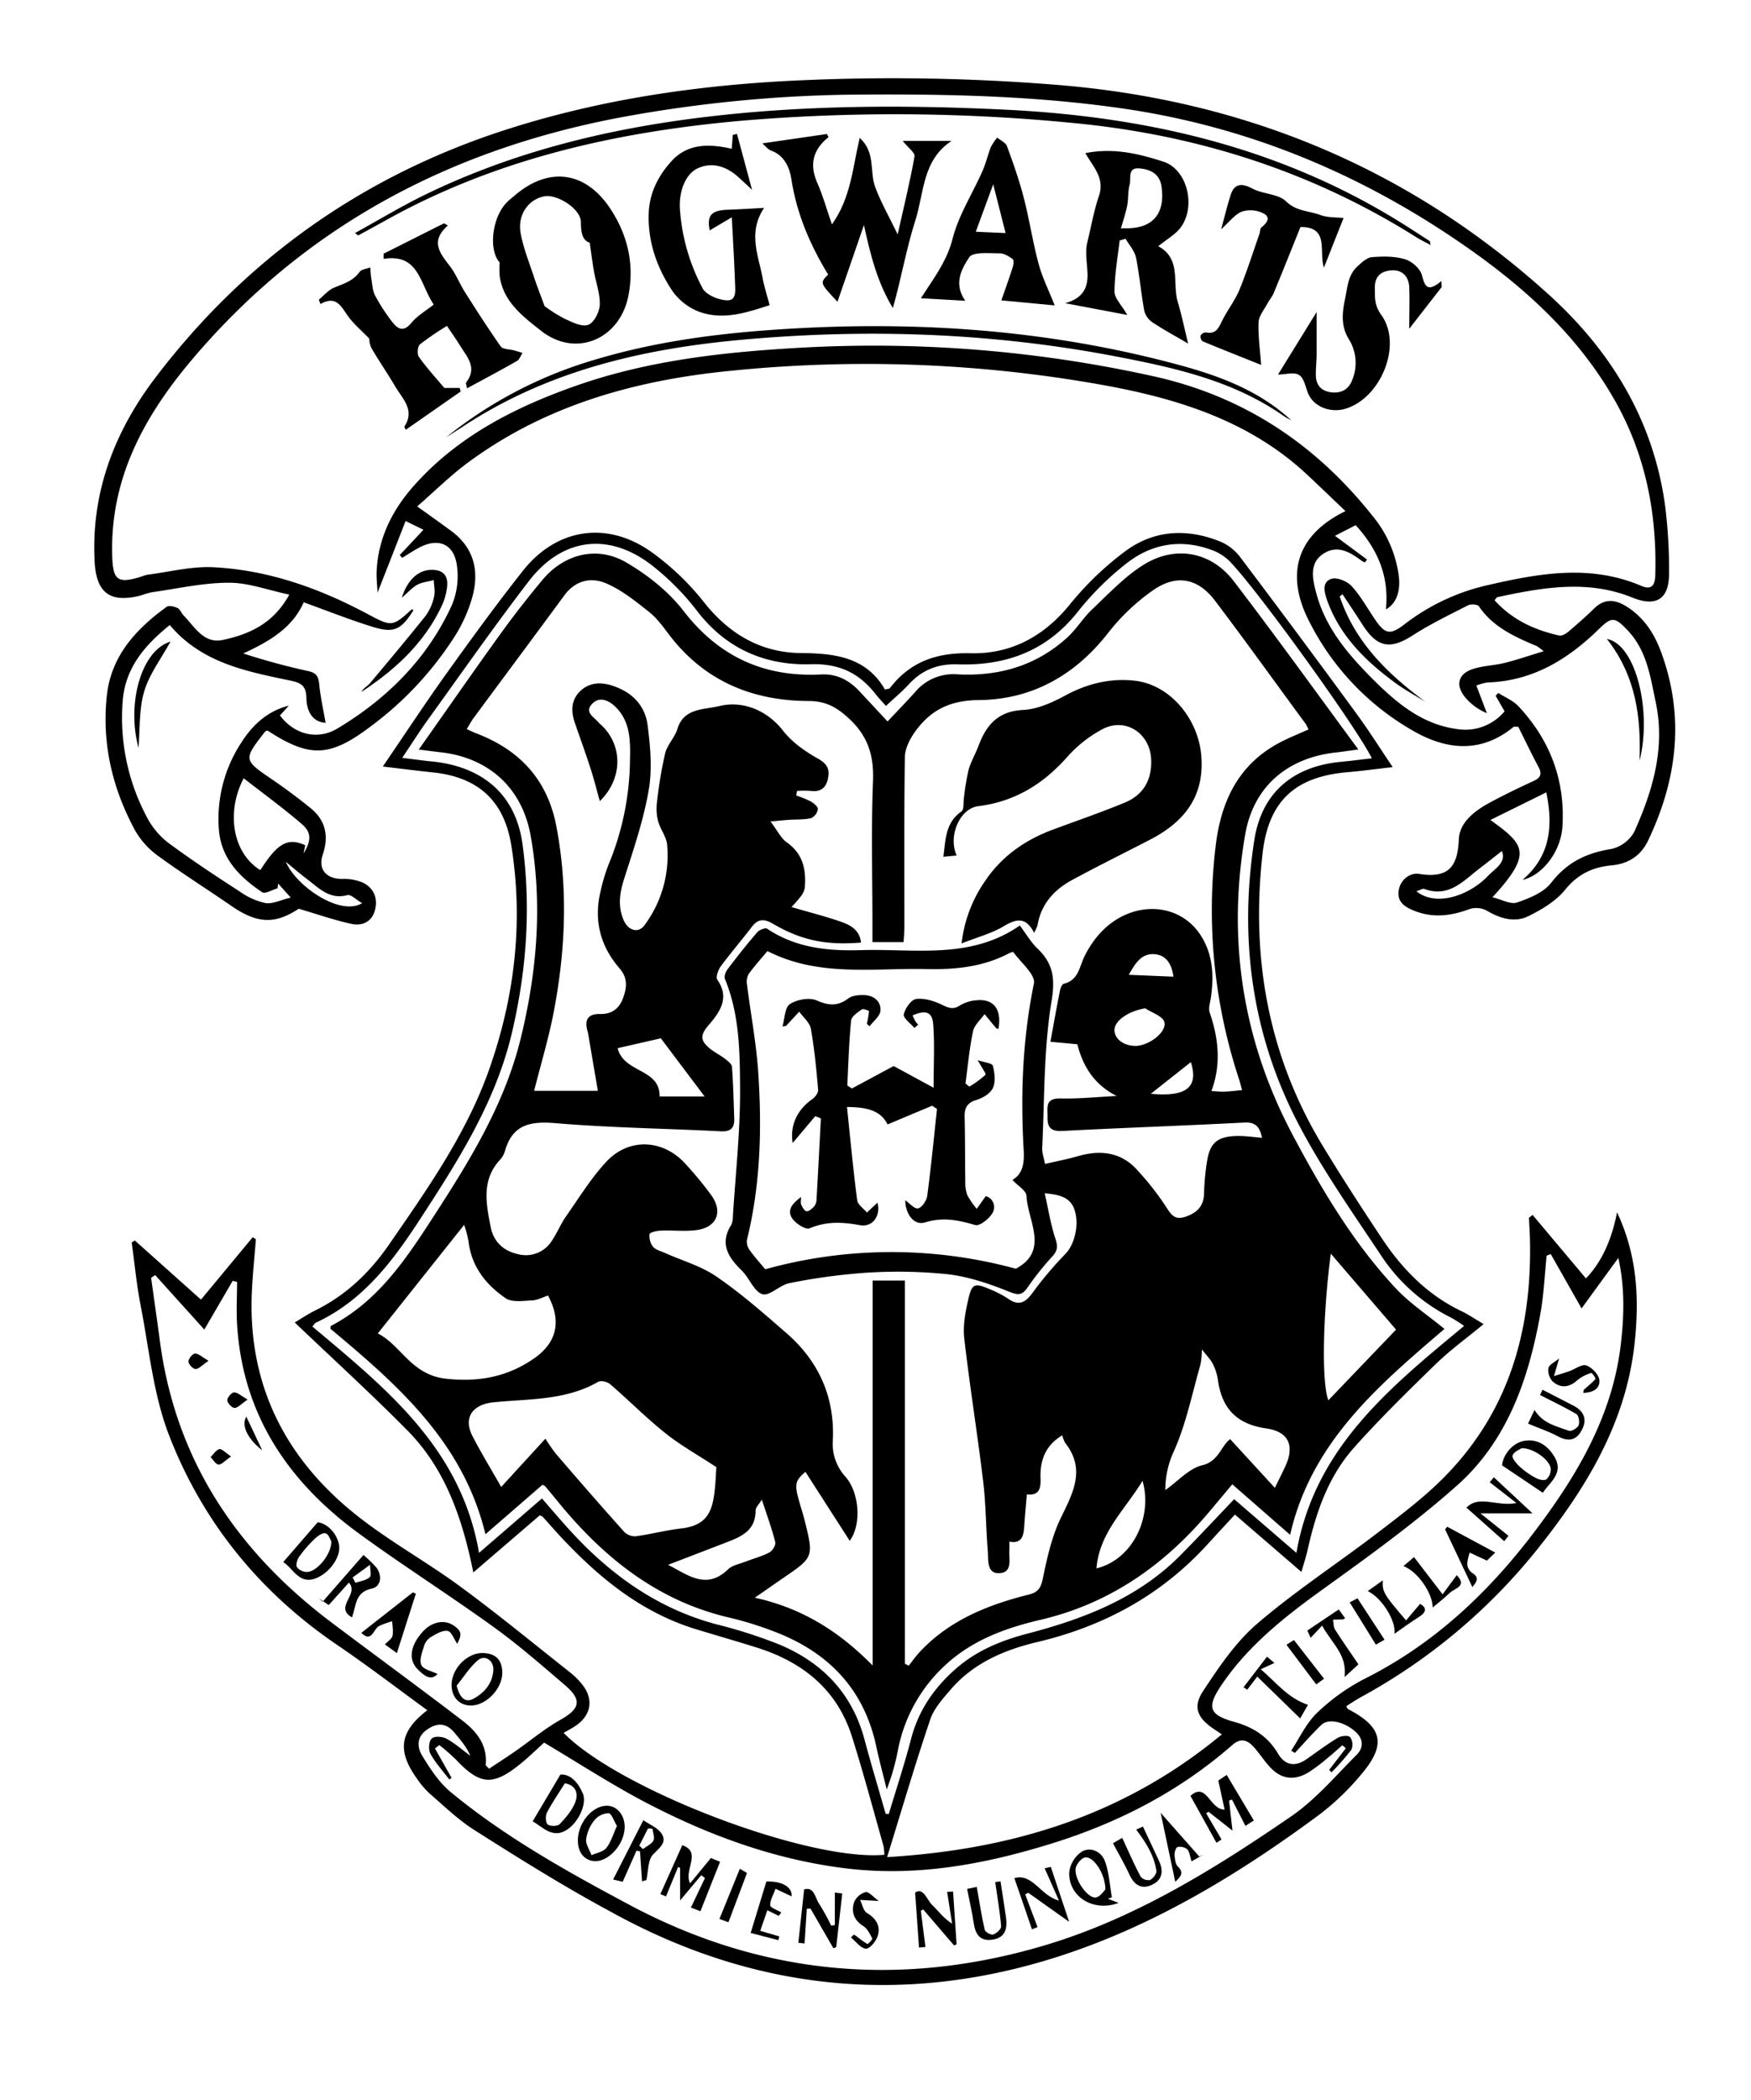<svg id="Layer_1" data-name="Layer 1" xmlns="http://www.w3.org/2000/svg" viewBox="0 0 624 748"><title>hod-logo</title><path d="M48.05,441.88l23.57,21.06,18.43-22.21,1.14.69c-.49,6.24-1.14,12.47-1.43,18.71-1.54,33.22,12,59.62,37.58,79.84,11.6,9.16,24.71,16.38,36.64,25.14,13.42,9.86,26.29,20.45,39.36,30.77a26.85,26.85,0,0,1,3.9,3.86c4.43,5.31,3.6,11.13-2.08,15-1.35.93-2.83,1.68-4.3,2.54,19.88,20.26,87.13,45.85,114.3,43.43a19.25,19.25,0,0,0-.34-3.25c-3.68-13-7.15-26-11.2-38.83C298.3,601.8,286,592,269.69,586.89c-7.14-2.25-14.34-4.31-21.5-6.49-19.79-6-35.09-18.67-48.85-33.5-2-2.2-4-4.45-6-6.67-.1-.11-.3-.13-1-.43l-23.66,20.33c-3.91-19.24-9.94-36.86-23.43-50.52-12.94-13.1-26.58-25.52-40.21-38.52,2-1.19,4.56-2.94,7.32-4.3,10.9-5.38,19.37-13.46,26.2-23.35,13.82-20,27.93-39.93,36-63.16,8.95-25.71,12-52.14,7.64-79.2-2.52-15.69-11.67-24.2-27.71-25.91-5.73-.61-11.44-1.33-18.07-2.12,7.94-11.62,15.14-22.6,22.78-33.26,8.83-12.32,17.76-24.59,27.15-36.47,12-15.16,30-17.94,45.85-6.65a93.15,93.15,0,0,1,18.67,17.84c9,11.41,20.41,18,34.6,18.12,12.37.08,23.32,1.59,29.9,13,1.13-.3,1.57-.27,1.72-.47,7.3-9.5,16.72-12.75,28.79-12.46,14.29.35,26.11-5.94,35.42-17.43A109.92,109.92,0,0,1,401,196.37c10.2-7.59,21.95-8.23,33.72-3.51a17.17,17.17,0,0,1,7,5.28q21.08,27.9,41.72,56.12c4.32,5.89,8.22,12.09,12.87,19-5.85.66-11,1.37-16.21,1.82-18.73,1.62-28.07,10.39-30.17,29-4.18,37,2,72,21.48,104.15,6.73,11.1,13.8,22,21,32.83,7.29,11,16.3,20.2,28.42,26,2.51,1.2,4.84,2.81,7.88,4.6-5.92,4.91-11.72,9.11-16.8,14-10,9.73-20,19.5-29.3,29.92S469,538.73,466,552.05c-.54,2.41-1.32,4.77-2.21,7.9l-23.7-20.44c-3.32,3.6-6.57,7.1-9.79,10.63-16.47,18.07-36.9,29.15-60.56,34.76-11.85,2.81-22.85,7.49-31,17-2.79,3.25-5.92,6.71-7.24,10.63-5.32,15.72-10,31.66-15.36,49,44.85-2.68,84.68-15,119.3-43.73l-2.88-1.91c-5.76-3.87-7.61-7.72-3.84-13.46,5.62-8.55,11.58-17.39,19.24-24,13.49-11.56,28.47-21.36,42.63-32.15,7.81-6,15.72-11.91,22.72-18.75,24.2-23.64,32.74-53.29,31.91-86.29-.06-2.49-.24-5-.36-7.46l1.32-1,19,22.61c5.77-6,9.19-13.94,11.09-23.55,7.26,15.5,7.93,30.83,6.28,46.38-3,28.47-17.19,51.74-34.58,73.51a208,208,0,0,1-62.74,52.68c-1.46.8-2.86,1.71-4.28,2.59-.42.26-.82.56-1.17.81.31.54.4.91.61,1,12.22,6.3,13.77,12.53,4.92,23a90.8,90.8,0,0,1-15.06,14.53c-28.23,20.9-58.25,39.18-91.65,50.14-55.6,18.25-109.74,12.89-161.11-15.58C200.94,672,185,662,169.08,651.91c-5.72-3.62-10.69-8.45-15.85-12.91a31.94,31.94,0,0,1-4.84-5.7c-6.91-9.74-5.9-16.58,3.89-24.09-10.74-7.81-21.15-15.81-32-23.17-27.73-18.82-48.1-43.87-60.06-74.84-5.61-14.53-7.08-30.68-10.1-46.16-1.45-7.4-2.15-15-3.19-22.44ZM160.93,633.3l-.81.58c-2.29-3-4.89-5.85-6.71-9.12-.78-1.4-.62-4.37.39-5.41s3.87-.79,5.32,0c3,1.64,5.67,4,8.47,6.1-1.32-3.24-3.5-5.63-5.54-8.14-3-3.64-6.18-3.79-9.93-1.15s-3.47,6.3-1.64,9.29c2.83,4.62,5.94,9.44,10.05,12.84C180,654.4,202,666.62,224.19,678.47c47.07,25.17,96.62,29.67,147.58,14.65,32.25-9.51,60.71-27.14,88.21-46,8.78-6,15.92-14.47,23.53-22.08,2.51-2.51,2.42-5.7-.62-8.32-4-3.45-9.5-4.7-12-2.29-3.3,3.18-6.32,6.65-9.46,10l-1.28-.82c3-4.58,5.41-9.87,9.3-13.56a72.13,72.13,0,0,1,17-12.11c24.72-12.42,44.12-30.76,60.59-52.58,15.12-20,27.68-41.21,30.6-66.79,1.15-10,1.41-20-.92-30.49l-13.1,18-11-19.38-1.45.6c-.71,6.86-1,13.8-2.21,20.57-4.17,23.19-11.68,45.26-29.74,61.3-15,13.33-31.42,25.17-47.75,36.92-13.62,9.81-26.64,20.06-36.13,34.08-5.36,7.9-4.57,10.67,4.46,13.18,6.84,1.91,12,5.19,15.63,11.3,2.49,4.21,6.09,4.85,10.17,2,3.69-2.56,7.28-5.29,11.12-7.6,1.18-.72,3.7-1,4.41-.26a4.64,4.64,0,0,1,.46,4.48,85.19,85.19,0,0,1-7.07,8.05l-.85-.86,5.94-7.71-1.24-1.06c-1.84,1.6-3.65,3.26-5.55,4.79a61.38,61.38,0,0,1-6.38,4.79c-5.36,3.27-10.11,2.5-14.24-2.22-2-2.26-3.61-4.81-5.65-7s-4.42-3.05-7.31-.52c-19,16.63-40.8,27.86-64.84,35.28s-48.18,11.82-73.28,8.69c-25.4-3.16-49.1-11.91-71.62-23.75-12-6.34-23.48-13.81-35.59-21-2.57,2.31-5.53,5.23-8.76,7.82-9.56,7.67-14.19,7.22-22.6-1.72a75,75,0,0,0-6-5.24L155,622.83Zm154.69,12.8,1.12.07c2.67-8.91,5.59-17.75,7.94-26.74,2.67-10.24,8.27-18.33,16.18-25.19,7.4-6.41,16.11-9.91,25.35-12.33,20.2-5.3,39.34-12.65,54.43-27.87,6.43-6.49,12.65-13.19,19.18-20L462,553.16c6.46-37.3,33.15-58.77,59.76-80.84a50,50,0,0,0-4.56-2.91,64.15,64.15,0,0,1-25.4-22.76C482.18,432.22,472.22,418,464,402.78c-17.57-32.38-22.64-67.25-17-103.55,2.61-16.79,13.7-26.28,31-27.87,3.58-.33,7.14-.81,10.88-1.24-5.49-11.21-42.55-62.47-51.21-70.7a17.53,17.53,0,0,0-5.89-3.52c-11.1-4.08-21.58-2.19-30.6,5a104.13,104.13,0,0,0-16.94,16.83c-11.09,14.14-25.74,19.5-43,18.92-7.06-.23-12.63,2-17.34,7.08-2.43,2.64-5.21,4.95-8.18,7.73-1.18-1.34-2.46-2.64-3.57-4.07-5.9-7.59-13-11.08-23.22-10.78-16.44.49-30.44-5.65-40.78-19.33a90.68,90.68,0,0,0-14.63-14.94c-15.62-12.91-32.8-11.28-45.05,4.66s-23.82,32.51-35.61,48.85c-3.18,4.4-6.09,9-9.52,14.11,4.21.51,7.48,1,10.77,1.3,14.2,1.45,29.36,8.67,32.15,29.8,3,22.64,1.36,44.78-3.84,66.88-5.77,24.51-19,45.26-32.46,65.95-9.78,15.07-20.37,29.36-37.34,37.24-.41.19-.67.69-1.32,1.39,26.1,21.93,53,43.25,59.41,80.64l22.43-19.39c2.68,3.08,5.16,6,7.66,8.8,14.9,17,32.33,30.13,54.6,36.06a172.35,172.35,0,0,1,22.3,7.16c15.24,6.37,25.85,17.24,30.3,33.57C310.41,628.31,313.06,637.19,315.62,646.1ZM173.07,628.79l1.21,1.26c3.2-2.12,6.43-4.2,9.58-6.39,5.27-3.68,10.23-7.88,15.8-11,7-3.95,7.89-7,1.79-12.28-8.34-7.15-16.65-14.4-25.55-20.82-15.78-11.39-32.26-21.83-48-33.31-25.25-18.44-41.48-42.44-43.42-74.57-.3-5,0-10,0-15.05l-1.57-.37c-3.47,6-6.94,11.91-10.1,17.35-5.74-6.36-11.63-12.88-17.51-19.41l-1.45,1C54.9,462.74,56,470.29,57,477.84,62.64,520.25,84.58,552.71,118.2,578c15.56,11.7,31.28,23.19,46.73,35C169.89,616.85,173.82,621.68,173.07,628.79Z"/><path d="M532.6,213.81c6.23,6.91,14.2,10.62,23.09,12.58,1,.22,2.48-.75,3.42-1.54,3-2.58,6.07-5.22,8.89-8,3.56-3.57,7.32-3.45,11.32-1,6.28,3.8,10.1,9.56,12.59,16.28,8.55,23.1,5.83,45.45-4.58,67.28-2.61,5.48-7.1,8.3-13,8.85-6.78.63-12.06,3.12-16.59,8.71-3.3,4.06-8.35,7.07-13.17,9.42s-10,.79-14.73-2a8,8,0,0,0-6.09-.59c-6.49,2.44-12.89,3.29-19.48.74-3.24-1.26-6.37-3-5.86-7.06s4-6.73,7.38-6.17C516,312.9,519.46,309,519.88,299c.26-6.33,6.06-10.48,11.68-13.45,4.85-2.57,9.81-5,14.8-7.27,2.4-1.11,3.38-2.3,1.95-5-2.58-4.81-4.92-9.75-7.24-14.37-1,0-1.47-.14-1.66,0-11.4,9.37-23.54,8.36-35.43,1.64a93,93,0,0,1-37.66-39.67c-6.79-13.43-6.95-29,13.16-38.81-4.47-4.27-8.7-8.33-13-12.37C445.81,150.06,420,142,392.72,137.09a478.22,478.22,0,0,0-132.36-5c-33.83,3.33-65.81,12.17-93.6,32.69-6.23,4.6-11.77,10.12-18.08,15.61,4.65,3.35,8.39,6,12.08,8.71,8.34,6.17,10.16,14.58,7.44,24a53.41,53.41,0,0,1-5.87,13.14,120.73,120.73,0,0,1-30.1,32.42c-14.72,11.15-21.83,11.38-36.94,1.55-.29.14-.68.22-.86.45-7.78,10-7.72,10,2.64,17.06,4.67,3.18,9.21,6.58,13.6,10.13,5.44,4.4,6.55,10.07,4.34,16.63-1.75,5.2,1.3,8.64,6.94,8.61a16.75,16.75,0,0,1,7.63,1.44c3.75,2,5.17,5.71,4,9.83s-4.63,5.54-8.28,4.75c-6.09-1.3-12-3.39-18.84-5.4-8.44,5.55-14.7,5.4-24-1-8.61-5.95-17.49-11.53-25.94-17.69a29,29,0,0,1-8.27-9c-8.16-15-12-31-10.19-48.11,1.49-14.21,10.35-23.79,21.32-31.74.8-.58,2.73-.13,3.86.41.94.45,1.4,1.82,2.2,2.66,4,4.1,7.17,10.18,14,8.71,9.33-2,18-5.78,23.65-16.14-7.76-1.63-14.66-4.27-21.54-4.23-9.2,0-18.4,2.13-27.59,3.41a38.69,38.69,0,0,0-3.82,1.14c-10.85,2.75-15.82-.85-16.41-12-1.32-24.63,7-46.24,21.57-65.5Q102.89,72,177.7,47.05C210.16,36.3,243.59,31,277.63,29A729.21,729.21,0,0,1,375,30.1c67.35,5.11,126.73,29.38,176.9,74.81,22.19,20.09,37.26,44.72,41.46,75a182.49,182.49,0,0,1,1.44,24.41c0,9.06-4.56,12-13.07,8.55-16-6.48-32-3.59-48.09-.16C533.39,212.71,533.21,213.12,532.6,213.81ZM508,250c-3.64-2.25-7.44-4.28-10.87-6.82C486.66,235.48,477.55,226.58,473,214c-1-2.87-2.1-6.56,1.44-7.8,1.94-.68,5.62.84,7.22,2.57,3.23,3.51,5.59,7.83,8.3,11.82,3.59,5.3,5.4,5.74,10.46,1.87a75.86,75.86,0,0,1,29.11-13.88c18.41-4.24,36.91-7.77,55.38.12,4.64,2,5-1.63,5-4.74.5-21.9-3.73-42.67-14.74-61.85-13-22.63-31.71-39.61-52.85-54.32-36.94-25.71-77.35-42.61-122-49.11-30.43-4.43-61-5.18-91.67-5A482.54,482.54,0,0,0,220.23,42C160,53.54,108.63,80.67,68.64,127.84,51.42,148.15,39.07,170.53,40,198.31c.29,8.33,1.92,9.65,10.1,7.18a15.87,15.87,0,0,1,2.37-.75c7.86-1,15.79-3.08,23.58-2.68,19.75,1,38,7.57,55.42,16.91,8.2,4.41,8.59,4.13,15.24-1.9.07-.07.43.18.65.29-4.5,7.1-7,8.32-14.87,5.84-8.08-2.53-16-5.66-24.25-8.65-4.14,9.31-12.46,14-21.54,18.23,7.79,2.52,15.45,4.6,23.21,6.29,2.9.64,3.59,2,3.86,4.74.46,4.68,1.51,9.3,2.27,13.67-3.72-.2-6.72-2.86-6.85-8.88-.1-4.41-2-5.4-5.78-6.18-15.68-3.27-31.56-6.29-42.91-19.77-8.87,7.16-15.76,15.12-16.76,26.84A75.22,75.22,0,0,0,53,292.28a27.55,27.55,0,0,0,7.88,8.61c8,5.88,16.36,11.39,24.73,16.8a24.8,24.8,0,0,0,9,4c2.47.4,5.24-1.05,9-1.95l-4.48-5-.22,1.69c-1.87.52-4.45,2.1-5.5,1.39-8.07-5.44-14.74-12.08-15.43-22.63a49.42,49.42,0,0,1,7.86-30.42c4-6.37,9.33-11.44,17.09-13.41l-3.15,3.49c4.93,6.69,13.25,9,20.5,4.64,17.77-10.68,32.09-24.94,40.78-44a26.79,26.79,0,0,0,1.77-14c-1-7.78-6.66-10.07-13.52-6.38-2.05,1.1-4,2.4-6,3.6l-.85-1c2.73-2.9,5.46-5.8,8.44-9l-6.36-3.11c-3.42,8.75-6.59,16.86-10,25.5-.12-2.81-.45-5.37-.31-7.91.65-11.83,5.76-21.8,13.51-30.44,15.69-17.52,36-27.79,57.72-35.4,26-9.11,53.11-12,80.46-13.52a462.28,462.28,0,0,1,125,10.17c32.32,7.11,58,24.27,78.34,49.93a42.14,42.14,0,0,1,9.23,21.27c.66,5.39-.83,9.78-4.6,11.88,1.21-11.79-2.9-21.4-10.77-30l-7.38,3.78,11.44,8.47-.75,1a6.17,6.17,0,0,1-1.19-.56c-4.15-3.13-8.66-5.82-13.68-2.49S467.7,206.13,469,211c3.29,12.75,11.62,22.35,20.62,31.32,8.32,8.28,17.35,15.75,29.62,17.38a18.23,18.23,0,0,0,16.94-6.31L533,247.84l.94-1c2.43,1.57,5.29,2.72,7.21,4.77,11.24,12,16.68,26.37,15.65,42.81-.57,9.08-7.27,17.49-14.22,19,9.79-8.37,11-18.85,8.47-31.17l-19.91,9.83c12,8.74,15.34,11.68.73,27.54,3.32.8,6.46,2.64,8.72,1.87,4.4-1.5,9.5-3.55,12.18-7,5.65-7.34,12.61-10.67,21.46-12.07a12.52,12.52,0,0,0,8.19-6.16c6.54-14.57,11.08-29.72,7.65-46-1.92-9.07-3.16-18.49-10-25.68-4.62-4.86-5.68-5-10.37-.4-11.07,10.79-23.59,18.41-39.57,18.92a18.18,18.18,0,0,0-4,1.11c1.39,3.66,2.57,6.75,3.75,9.84a20.29,20.29,0,0,1-7.54-5.41c-4-4.67-2.65-8.93,3.21-10.53,3.51-1,7.24-1.11,10.78-2,4.32-1.08,8.55-2.54,13.78-4.13a22.82,22.82,0,0,0-2.41-1.81c-7.87-3.31-15.61-6.75-20.69-14.21-.48-.7-2.83-.86-3.83-.35-6.64,3.39-13.39,6.65-19.65,10.67-8,5.15-12.66,4.47-17.87-3.6-2.39-3.7-4.82-7.37-7.23-11l-1,.79C482.88,228.69,494.38,240,508,250ZM86.84,277.23c-6.53,12.58-3.63,26.88,5.94,32.72,6.13-9.64,9.83-11.69,16-8.85l-.61,2.94c2.76-4.57,2.92-7.47-.61-10.5C100.94,287.85,93.86,282.7,86.84,277.23Zm417.92,40.25c7.26,5.84,19.24,1.21,25.59-5.54,2.39-2.54,6.56-4.69,4.85-8.78-2.67,2.09-5.25,4.16-7.88,6.16-5.83,4.43-11,10.58-19.74,7.33C507,316.44,506.12,317.06,504.76,317.48ZM101.86,307c3.78,8.82,19.43,19.44,27.19,14.72-2.15-1.23-4-3.2-5.26-2.87-6.23,1.68-10-2.35-14.1-5.49C107,311.34,104.46,309.14,101.86,307Z"/><path d="M438,641.41c.36,3.14.72,6.28,1.22,10.69l-8.54-6.72-.85.53,5.48,9.33-1.8,1.2-9.27-16.73c5.84-5.19,6.84,5,12.18,4.88-.72-3.28-1.42-6.51-2.26-10.33l3-2c3.24,5.42,6.34,10.63,9.67,16.22l-3,1.93-4.8-9.39Z"/><path d="M253.33,661.86l3.28,1.33c-2.35,5.94-4.6,11.58-7,17.63l-3.39-1.32c1.73-3.66,3.36-7.09,5-10.52l-1.31-1-7.55,9V665.37l-.71-.32-4.31,10.5-2-.85c2.62-5.83,5.13-11.45,7.81-17.42,7.16,2.54.34,8.9,2.78,13.58C248.33,667.92,250.6,665.17,253.33,661.86Z"/><path d="M199.71,632.12c3.54-.25,6.29,2.77,8,6.75,1.49,3.48-1.31,9.79-5.23,12.62-5.35,3.86-8.88-.58-12.66-2.7C192.91,643.57,196,638.42,199.71,632.12Zm1.6,3.1c-2.15,3.44-4.51,6.84-6.41,10.48-.59,1.13-.48,3.61.28,4.2.92.71,3.54.68,4.28-.11,2.23-2.37,4.51-5,5.62-8C206,639.26,205.58,636,201.31,635.22Z"/><path d="M381,684.58l-14.59-10.36-1.06.61c1.42,3.74,2.83,7.48,4.4,11.62l-2,.8c-2.05-6-4-11.76-6.27-18.23,6.5-1.89,9.3,6.3,15.9,8-1.84-4.14-3.42-7.72-5.1-11.51l2.2-.49Z"/><path d="M228.8,670.17l-.72-10.69-1.25-.25-4.92,11.08-3.41-.8,10.76-21.12c2.12,1.5,5.28,2.69,6.65,5,1.78,3-.95,4.88-3.18,7.2-1.9,2-1.67,6-2.38,9.11Zm3.73-18.76-1.6-.09-3.1,6.11,1.28,1.24c1.3-1,3-1.73,3.74-3C233.41,654.58,232.68,652.84,232.53,651.41Z"/><path d="M205.94,655.24c.18-6.13,5.23-12,10.32-12,3.73,0,6.56,3.54,6.34,8-.3,6-5.84,12-10.75,11.73C208.1,662.68,205.81,659.72,205.94,655.24Zm13.92-4.81c-1.07-1.73-1.93-4.47-3-4.55a7,7,0,0,0-5.08,2.57,13.87,13.87,0,0,0-2.9,6.72c-.19,1.8,1.22,3.78,1.92,5.68,1.8-.82,4.18-1.2,5.28-2.59C217.74,656.17,218.51,653.37,219.86,650.43Z"/><path d="M297.51,685.74V674.17l2.64.31L298,693.58,297,694l-8.17-14.15-1.32.09c-.25,4-.51,8-.79,12.35l-2.22-.24c.69-6.3,1.35-12.45,2.06-19,3.62-1.11,3.88,3,5.37,5.13a81,81,0,0,1,4.28,7.76Z"/><path d="M546.14,539.07H527.57l10,8L536.05,549,522.6,537.05c4.54-4.7,10.89-.22,17.8-1.65L530.88,528l1.47-1.77Z"/><path d="M329.8,693.55l-2.29.19c-.45-6.33-.88-12.41-1.39-19.56,3-2,4.12,2.53,6.14,4.47,2.2,2.12,4,4.68,7.05,6.61l-1.78-11.34,2.12-.11,1.25,18.76L340,693q-5.5-6.4-11-12.82l-.85.45C328.68,684.76,329.2,688.86,329.8,693.55Z"/><path d="M549.82,531.75,535.31,522c.16-3.42,3.54-8,7.83-8.73,4.91-.88,8.48,1.79,10.78,5.61C557.5,524.84,552.1,528.12,549.82,531.75Zm-7.59-15.87c-.64.46-2.74,1.24-3.19,2.57-.32.95,1.37,2.88,2.54,4a28.62,28.62,0,0,0,5.68,4c1.11.6,3,1.07,3.83.51a4.81,4.81,0,0,0,1.53-3.8C552.34,520.1,546.5,515.75,542.23,515.88Z"/><path d="M394.8,676.36l3.83,1.48c-8.84,3.34-17.84-2.06-17.6-10.86a10.36,10.36,0,0,1,4.43-7.35c3.16-1.92,7-.06,8.25,3.23,1.53,4.06,1.75,8.62,2.53,13Zm-.88-3.28c0-5.72-4.4-12.07-7.34-11.4-1.37.31-3.1,2.53-3.26,4-.43,4,4.42,10.7,7.22,10.21C392.07,675.67,393.3,673.64,393.92,673.08Z"/><path d="M418.83,670.35c-1.75-8.27-3.39-16-5.21-24.59l13.78,15.58,1.63-.77-4.4,2.47c-.56-1.72-.67-3.36-1.53-4.3a4.27,4.27,0,0,0-3.46-.8c-.53.11-1.12,1.8-1.06,2.73.09,1.46.27,3.32,1.19,4.23C422.2,667.32,420.53,668.56,418.83,670.35Z"/><path d="M524.7,565.33c-3.3-7-6.51-13.76-9.71-20.54l.76-.94,17.12,9.21-3,2.85-6.11-2.85a15.51,15.51,0,0,0-.88,4.13,4.2,4.2,0,0,0,1.61,3C527.49,562,526.13,563.55,524.7,565.33Z"/><path d="M404.9,651.74l2.4-1.1c1.95,4.14,3.81,8.1,5.66,12.06,1.72,3.69,1.41,7-2.59,8.76-3.75,1.66-6.22-.11-7.88-3.71s-3.78-7.24-5.86-11.17l3.29-1.9c2.18,4.68,4.21,9.34,6.57,13.83a3.62,3.62,0,0,0,3.36,1.17c1.07-.52,2.4-2.26,2.25-3.28C411.3,661,408.47,656.46,404.9,651.74Z"/><path d="M277.51,682.46l-4.05-2c-.85,2.47-1.61,4.67-2.54,7.33l6.81,2-.37,1.32-9.85-2.56,5.6-18.33c5.53-.19,9.27,1.94,9,5.29l-5.73-2.69c-.71,2-1.94,3.92-1.91,5.86,0,.88,2.56,1.71,3.95,2.56Z"/><path d="M477.08,573.31l2.27,3.1c-.28.18-.49.41-.72.43-1.19.07-2.39.08-3.58.11.21,1.19.11,2.57.7,3.52,2.57,4,5.33,7.95,8.35,12.39-1,.9-2.73,2.5-4.94,4.53,1-8.07-4.68-12.11-8-18.33l-4.09,4.36-1.18-2.59Z"/><path d="M544.55,507.12l2.3-4.88c2.9,4.81,7.85,5.83,12.32,7.44.85.31,3-1,3.41-2s.06-3.43-.75-3.92c-4.09-2.45-8.44-4.48-13-6.83l.87-1.88c3.77,1.93,7.33,3.78,10.91,5.6s5.19,4.65,3.19,8.57-4.83,4.46-8.7,2.38C551.82,509.85,548.26,508.67,544.55,507.12Z"/><path d="M354.66,670.43l1.89-.26c.68,4.43,1.38,8.63,1.95,12.85.51,3.8-.09,7.14-4.67,7.89s-6.22-1.84-6.83-5.9-1.51-7.86-2.35-12.14l3.44-.73c.94,5.29,1.7,10.34,2.83,15.29.19.81,2.25,1.93,3.05,1.67,1.17-.38,2.87-2,2.8-2.88C356.36,681.15,355.47,676.12,354.66,670.43Z"/><path d="M448.05,597.23l-3.58,4.67-1.32-.87,8.37-10.89,2.64,2.23-4.88,2.24c5.66,4.86,9.73,10.31,16.84,12.68-1.09,1.89-2.27,3.94-2.78,4.84Z"/><path d="M519.14,561.1c3.86,3.95-.75,4.66-2.44,6.27-2,1.92-4.23,3.63-6.14,5.25,0-5-5.18-12.71-10.42-14.77l3.78-3.18,10.17,13.25Z"/><path d="M555.61,483.89c-.83,2.88-1.32,4.58-1.82,6.29,1.82-.57,3.65-1.1,5.45-1.73,2.07-.73,4.48-2.62,6.06-2.07,2,.71,4.46,3.26,4.66,5.22.31,3.17-2.5,4.5-5.75,4.56.13-.58.09-1,.26-1.12,1.39-1.27,2.88-2.44,4.13-3.83a5.17,5.17,0,0,0-1.45-2.16,14.5,14.5,0,0,0-4.88,2.47c-2.93,2.71-6,3.14-8.91.62a5.88,5.88,0,0,1-1.56-4.77C552,486.16,554,485.27,555.61,483.89Z"/><path d="M313.18,677.16l-6.67-.38c.78,1.59,1.15,3.87,2.43,4.64,3.36,2,4.95,4.74,3.82,8.27-.59,1.86-2.89,4.58-4.19,4.46-1.88-.17-3.56-2.56-5.32-4l1-1a6,6,0,0,1,.79.43,36.74,36.74,0,0,0,4.06,2.91c.19.1,1.91-1.66,1.76-1.95-.84-1.61-1.73-3.52-3.17-4.42-3.41-2.12-4.42-5.12-3.31-8.53A6.26,6.26,0,0,1,308.5,674C309.64,673.8,311.2,675.74,313.18,677.16Z"/><path d="M501.08,577.21l5-5.89c2.36,1.35,2.41,2.85-.4,4.65-3,1.93-5.91,4-8.73,6,.59-4.46-4.31-12.65-9.52-15.2l5.36-3.83C492.59,567.07,493,567.77,501.08,577.21Z"/><path d="M493.41,584.09l-3.1,1.75c-3.1-5-6.16-10-9.33-15.06l2.79-1.43Z"/><path d="M263.65,665.69l2.56,1.49c-2.3,6.1-4.46,11.82-6.62,17.56l-3.21-1.17Z"/><path d="M461.13,584.21,471.85,598,469.06,600l-10.62-14.11Z"/><path d="M149.23,267c10-14.15,19.26-27.53,28.79-40.74q7.3-10.12,15.32-19.72c7.73-9.23,19.46-12.25,29.88-6.16,7.58,4.44,15,10.3,20.34,17.21,12.63,16.36,28.75,23.67,49,22.67,5.91-.29,10.24,2.18,14,6.28L316.3,257c3.54-3.76,6.76-7.09,9.86-10.52a17.72,17.72,0,0,1,15-6.27c14.7.78,28.09-3,39.17-13.12,3.3-3,5.67-7,8.92-10.08,5.9-5.56,11.57-11.67,18.38-15.88,11.29-7,24-4.57,32,5.84,14.87,19.41,29.15,39.26,44.44,60-3.65.49-5.86.84-8.07,1.08-17.25,1.92-29.29,12.16-32.24,29.14-6.52,37.48-.95,73.41,16.86,107,10.29,19.39,21.56,38.4,36.66,54.6,5,5.4,11.38,9.57,17.48,14.59-23.32,20-47.43,40.18-55,73.35l-20.61-18-8.05,9.6c-16.07,19.15-35.52,32.86-60.26,38.66-12.52,2.93-24.5,7.25-34.26,16.43A55.08,55.08,0,0,0,320,623.4a80.3,80.3,0,0,1-4,14c-1.25-5.12-2.64-10.2-3.74-15.34-4.45-20.78-17.49-33.85-36.92-41.09a122.09,122.09,0,0,0-15.25-4.71c-24.86-5.72-43.73-20.4-59.72-39.47-2-2.43-4-4.89-6.05-7.32-.19-.23-.55-.32-1-.58L173,546.52c-8-33-31.42-53.27-55.26-73.22.08-.38,0-.87.21-1,16.87-8.79,26.87-24,36.77-39.29,12.88-19.86,25.24-40,30.92-63.39,5.76-23.73,7.73-47.59,3.5-71.77-2.95-16.85-14.57-27.74-31.68-29.83C155.15,267.78,152.86,267.45,149.23,267Zm64.53,18.4c-1.11-3.94-2.09-7.9-3.35-11.77-1.73-5.38-3.67-10.68-5.51-16-1.38-4-1.5-8,1.64-11.22s7.28-3.58,11.59-2.2c7,2.25,11.75,7,12.65,14.08,1,7.69,1.7,15.76.38,23.29-1.87,10.74-5.47,21.21-8.79,31.64-1.59,5-2.22,9.75-.11,14.57,1.66,3.77,5.26,4.77,7.43,1.77a41.66,41.66,0,0,0,8.05-28.66c-.25-2.85-2.43-5.48-3.2-8.35a18.05,18.05,0,0,1-.4-6.87,148.63,148.63,0,0,1,2.9-17.34c.77-3.08,3.45-5.65,4.38-8.72,1.6-5.27,5.59-6.51,10.17-7.26,1.6-.26,3.22-.48,4.8-.86,8.72-2.09,17.27,1.85,22.65,8.77,3.2,4.12,7.89,7.4,12.51,10,3.35,1.89,4.19,3.83,3.49,7.14s-2.67,4.77-6.11,4.32a37.8,37.8,0,0,0-4.88,0l-.3,1.63a39.32,39.32,0,0,1,5.09,2.08c1.11.64,2.67,1.88,2.62,2.78a4.26,4.26,0,0,1-2.4,3.22c-2.54.59-5.26.42-7.9.59-1.69.12-3.37.3-6.58.6,2.49,3.27,3.74,6,5.84,7.47,5.86,4.13,6.93,9.86,6.36,16.29a7.28,7.28,0,0,1-1.59,3.16,46.35,46.35,0,0,1-3.13,3.55c6.78,2,12.36,3.39,17.77,5.29,3.37,1.18,6.56,3,7,7.37-12.58,1-21.19-.76-31.5-6.77-2.93-1.7-5.15-1.76-7.34,1.1-3.64,4.76-7.56,9.3-11.12,14.12-.94,1.27-1.87,3.88-1.25,4.77,4.78,6.8.44,12.07-3.34,16.49-3.22,3.77-2.14,5.69.72,8.06,1.65,1.35,3.63,2.29,5.32,3.59,1,.79,2.46,1.86,2.53,2.9.46,6.14.6,12.3.81,18.46.11,3.27-1.18,4.69-4.78,4.51-19.62-1-39.31-1.25-58.88-2.9-9.06-.76-15.4.47-18.07,10a7.68,7.68,0,0,1-1.71,3c-6.7,7.21-5,15.63-3.37,23.94,1,5.19,4.42,8.51,9.63,9.69a10.9,10.9,0,0,0,12.2-4.78c1.87-2.74,3.11-5.9,5-8.61,4.67-6.66,9-13.72,14.48-19.59,8.13-8.63,20.33-7.86,28.19.93a127.73,127.73,0,0,1,9.2,11.19c4.16,5.87,1.86,11.34-5.29,12.31-4.25.57-8.63,0-12.95.21-1.36.05-3.76.66-3.84,1.25a6.35,6.35,0,0,0,1.26,4.51c1,1.13,2.81,1.53,4.29,2.2,6.18,2.77,13,4.69,18.43,8.48,8.75,6,16.81,13.1,24.85,20.09,11.49,10,17.18,22.74,16.5,38a17.37,17.37,0,0,0,4.5,13.13c5,5.7,5.76,17.14,1.51,22.81l-15.78-24.55c-3.26,2.74-3.82,4.14-2.8,8.36.75,3.07,1.81,6.06,2.57,9.12,3.2,12.92,3.18,12.92-8,20.54-2.89,2-5.74,4-9.82,6.8,17.45,3.86,30.39,12.41,42,24.15V456.15h11.49V592.64l1.35.7c1.34-1.67,2.58-3.44,4.05-5,10.57-11.27,24.25-16.7,38.81-20.34,3.1-.78,4.23-2.22,4.92-5.56,1.53-7.41,3.19-15,6.46-21.77,4.39-9,8.91-17.32,1.51-26.73a10.25,10.25,0,0,1-1-2.66c-6.06,3.58-8,9-7.76,15.36.16,3.6-.55,6.23-4.88,5.67-.33,4.05-.69,7.7-.92,11.35-.21,3.42-.87,6.34-5.3,5.5,0,1.23.05,2.06,0,2.88-.24,3.29,1.29,8.21-3.69,8.35-4.43.12-3.77-4.72-4-7.82-.67-8.29-.66-16.65-1.65-24.89-2.05-17-4.79-33.92-6.74-50.93-.52-4.49.39-9.3,1.41-13.79,1.31-5.77,2.26-6,7.51-3.8a36.35,36.35,0,0,1,6.65,3.43c3.78,2.67,6.11,1.52,8.67-1.95a131.9,131.9,0,0,1,11.89-14.06c3-3.1,5-10.06,3.17-15.62-1.51-4.5-5.34-5.41-10.63-5.9,1.32,5.8,2.15,11.2,3.85,16.31.88,2.63.71,4.15-1.09,6.15a98.18,98.18,0,0,0-8.73,10.91c-2,2.94-3.29,3.06-6.72,1.69-7-2.81-14.37-5.34-21.8-6.21a173.38,173.38,0,0,0-29.45-.52,213.28,213.28,0,0,0-27,3.68c-3.43.63-7.14,4.73-9.68,3.93-3-.94-4.62-5.75-7.32-8.39-4.83-4.73-8-9.53-3.78-16.28a6.43,6.43,0,0,0,.59-2.91c.95-15.27,2.66-30.55,2.57-45.81-.08-13-.23-26.35-5.38-38.84-.38-.91.21-2.58.9-3.48,3.42-4.51,6.94-9,10.63-13.23.73-.85,2.86-1.66,3.5-1.23,10.25,6.87,21.81,8,33.59,7.62,19.1-.55,38.91,3.44,56.45-8.77,2.25,3,3.93,5.93,6.28,8.18,5.63,5.42,6.38,10.67,5,18.94-2.8,17.12-2.46,34.76-3.3,52.19-.08,1.69.58,3.42,1,5.62,4.39-1,8.14-1.73,11.79-2.78,7.61-2.2,14.79-1.53,20.42,4.26a99.51,99.51,0,0,1,11.61,14.85c1.85,2.82,3.43,3.47,6.45,2.41,4.07-1.45,6.36-3.84,6.41-8.4A83.7,83.7,0,0,1,430.1,414c1-6.84,3.62-9.17,10.65-9.34,2.92-.07,5.86.39,9,.63-.77-3.6-2.06-5.64-6.3-5.42-21.62,1.13-43.26,1.86-64.88,3-4.15.21-5.35-1.37-5.27-5,.06-3.24-1-6.71,4.58-6.58,6.68.16,13.37-.56,20.06-.89-8-4-12.07-10.66-14-18.41l-9.61-.9c1.2-6.49,2.23-12.33,3.39-18.15.18-.93.76-2.36,1.4-2.51,5.26-1.28,5.5-6.05,7.38-9.8a35.47,35.47,0,0,1,5.55-8.24c11-11.93,28.31-11.32,36.06,1.13,4.2,6.74,4.47,14.13,3.44,21.72-.25,1.81-1,3.84-.46,5.41,3.12,9.17,4.2,18.36.62,28,2.08.1,3.4.26,4.7.2,1.94-.08,3.88-.32,6.22-.53-.42-1.5-.67-2.59-1-3.65a191.91,191.91,0,0,1-8.47-82.79c1.84-16.34,8.12-29.8,23.44-37.65,3.09-1.58,6.32-2.87,9.69-4.38a13,13,0,0,0-.91-1.89C454.55,243.27,444,228.5,433,214c-6.14-8.11-13.79-9.56-22.19-3.67a74.51,74.51,0,0,0-15.81,15c-11.83,15.24-27.33,23.89-46.21,24.05-10.49.09-17.42,3.73-22.91,11.58-1.76,2.52-3.38,5.81-3.42,8.76-.29,20.16-.15,40.33-.17,60.5,0,1.76-.18,3.53-.28,5.37h-11.1v-6.29c0-17-.48-34,.2-51,.37-9.14-1.79-16.13-8.66-22.43-4.33-4-8.21-6.14-14.28-6.16-20-.06-37.07-7.09-49.58-23.44-2.22-2.91-4.41-6-7.23-8.25-4.76-3.78-9.66-7.73-15.15-10.14s-11.1-1.22-15.08,4.18c-10.76,14.62-21.61,29.18-32.4,43.77-.85,1.15-1.51,2.44-2.4,3.9,1.38.61,2.41,1.12,3.47,1.53,15.49,5.92,25.34,16.56,28.49,33.18,4.18,22.1,3.24,44.11-.95,66-1.77,9.21-4.48,18.23-7,28.12h22.71c-1.15-6.79-2.32-13.65-3.49-20.52,0-.17-.09-.32-.13-.48-1.14-4-.31-6.47,4.58-6.36,3.84.08,6.61-1.82,8-5.59s1.77-7.21-1.23-10.68c-6.76-7.78-9.18-16.85-6.86-27A66.34,66.34,0,0,1,216.86,308a99.36,99.36,0,0,0,7.62-35.93c.14-7.11.58-14.57-5.06-20.2-2.29-2.28-5.7-4-8.42-1.13-2.93,3.11.95,4.81,2.53,6.87a6.81,6.81,0,0,0,.75.66C222.1,265.6,221.88,277.51,213.76,285.37ZM362,451.94c12-6.39,4.3-16.89,3.79-26-.1-1.83-3-3.5-5-5.62,3.79-2.21,4.31-6.12,4-10.91-1.13-19.81-.36-39.48,3.67-59.07.64-3.12-4.69-7.48-7.36-11.2-.11-.16-1.23.28-1.8.58-9.17,4.77-19.11,5.7-29.15,5.48-19-.43-38.42,2.91-56.65-6.41-2.29,2.74-4.64,5.31-6.67,8.12a5.61,5.61,0,0,0-.64,3.67c1.3,10.37,3.28,20.68,4,31.08,1.36,20.13.87,40.22-4,60a5,5,0,0,0,.91,3.58c1.94,2.67,4.16,5.14,5.61,6.89A168.39,168.39,0,0,1,362,451.94ZM255.3,522.62c-6.72-4.41-12.84-7.81-18.23-12.13C230.21,505,224,498.71,217.36,493c-1-.83-3.24-1.32-4.21-.76-11.64,6.7-24.72,6-37.35,7.29-7.27.73-10.8,5.37-7.48,11.9,3,5.88,6.46,11.51,10.29,18.25l15.76-17.21a59.38,59.38,0,0,0,3.73,5.39c8,9.31,16.09,18.59,24.29,27.75a5.44,5.44,0,0,0,4.11,1.64c5.38-.72,10.68-2.14,16.07-2.76,6.26-.73,10-3.08,11.42-9.28C255,530.85,255,526.3,255.3,522.62ZM134.63,475c8.22,4.07,11.89,14.77,24.3,16.12,12.06,1.31,22.19-.8,31.48-7.29,8.4-5.87,9.58-13.7,4.87-22.34-1.86.61-3.73,1.65-5.65,1.74-3.17.13-7.14.78-9.42-.77-7-4.79-12.19-11.26-13.24-20.24a39,39,0,0,0-1.57-5.9ZM454.32,530l3.44-7.05c3.77-7.66,1.78-12.94-6.54-14.13-10.58-1.51-15.85-7.19-17.21-17.39a18.78,18.78,0,0,0-1.84-5.66c-.73-1.47-2-2.69-3.83-5.07a35.53,35.53,0,0,1-.49,5.2c-3,10.47-5.15,21.34-9.57,31.18a32.35,32.35,0,0,0-3,13.71c4.73-3.34,8.53-7.75,13.12-8.83,6-1.42,6.83-7.11,10-9.31Zm19.93-83.44c-2.89,22.16-3.29,46.08-.86,52.24l24.12-25.17ZM238.09,557.41c7.29,3.76,13.67,9,21.36,1.62,1.56-1.5,4.18-1.94,6.34-2.79,2.78-1.08,5.73-1.83,8.35-3.21,1.11-.59,2.41-2.65,2.15-3.66-1.25-4.91-3-9.69-4.79-15.17-.91,1.51-2.23,2.71-2.23,3.9,0,7-4.93,9.22-10.22,11.25Zm13-166.84L235.5,369.86l-15.4,3.52c2.31,9,15.19,7.18,14.94,17.19ZM407.17,527.49c-6.49,10.59-15.41,18.54-16.42,31.18C403.33,555.68,410.91,540.8,407.17,527.49Zm1-168.31c-5.64.86-10.91,4.23-11,7.61-.1,3.17,3.14,5.72,7.35,5.78,4.73.07,11.41-4.87,10.41-8.56C414.31,361.94,410.49,360.76,408.14,359.18Zm10-11.27c-.53-4.14-2.36-7.63-6.6-8-5-.48-7.18,3.67-9.32,7.33Zm-8.06,41.71c12.75,1.22,17.1-2.38,14.27-11.27Z"/><path d="M129.52,553.92a40.32,40.32,0,0,1,4.63,4.5c2.23,3,1.52,6.78-1.62,7.45-6.09,1.29-5.52,6.06-7.09,10.26-6.49-3.66,2.69-8.19-1.11-12.38-2.36,2.65-4.69,5.24-7.19,8-.65-.46-2.12-1.46-3.59-2.47l1.44,1.26Zm-3.86,8,1,1.91c1.74-.61,3.78-.86,5.09-2,.7-.59.13-2.67.13-4.44Z"/><path d="M100.92,556.45l12.29-14.19c3.17.34,6.86,3.71,7.61,8.12.66,3.84-2.76,9.18-7.43,11.47C106.74,565.11,104.55,558.61,100.92,556.45Zm17.16-7.32c-.32-.52-.9-2.56-2-2.91s-2.86.91-3.91,1.92a44.57,44.57,0,0,0-5.53,6.35c-.72,1-1.31,2.91-.82,3.76a4.65,4.65,0,0,0,3.64,1.71C112.94,559.83,118.07,553.79,118.08,549.13Z"/><path d="M172,588.83q7,.13,7,7.08c0,5.75-5.94,11.8-11.4,11.62-4.12-.13-6.77-3.16-6.67-7.6C161.09,594.23,166.58,588.73,172,588.83Zm-9.27,11.58c1.09,4.47,3.13,6.25,6,4.7,3.91-2.11,6.72-5.39,7.08-10.07.27-3.44-2.93-5.76-5.45-3.68C167.4,593.84,165.27,597.35,162.76,600.41Z"/><path d="M128.78,581.63l18.35-14.4,1.07.46c-2.2,6.87-4.4,13.74-6.77,21.17l-4.25-3.08c1.09-1.18,2.44-2,2.67-3,.37-1.67,0-3.5-.09-5.26a32.36,32.36,0,0,0-4.61,1.66C133.06,580.23,132.45,585.37,128.78,581.63Z"/><path d="M162.94,585.56c-1.11-1.62-2.06-4.39-3.41-4.6-1.86-.31-4.16,1.11-6,2.2a5.72,5.72,0,0,0-2.39,3.09c-.67,2.25-1.79,5.07-1,6.85.74,1.62,3.81,2.19,5.79,3.2-2.39,2.61-4.8.54-6.92-1.51-3.56-3.43-2.9-8.47,1.55-13.45,3.24-3.64,7.74-4.58,11.09-2.32C164.51,581,164.69,582.14,162.94,585.56Z"/><path d="M82.32,518.81c-2.07,1.45-3.24,2.87-4.44,2.9-.92,0-1.89-1.69-2.83-2.64,1-1,1.92-2.58,3.14-2.89C79,516,80.31,517.45,82.32,518.81Z"/><path d="M74.29,484.73c-2.18,1.5-3.34,2.89-4.57,2.95-.87.05-2.53-1.67-2.56-2.64s1.46-2.88,2.32-2.9C70.72,482.11,72,483.41,74.29,484.73Z"/><path d="M88.23,498.54c-2.2,1.51-3.38,2.92-4.62,3-.9,0-2.56-1.69-2.61-2.7S82.51,496,83.42,496C84.65,495.94,85.94,497.24,88.23,498.54Z"/><path d="M87.78,504.63l5.67,12C88.3,512.6,85.86,507.83,87.78,504.63Z"/><path d="M158.34,138.19h5.47l.36,1.27L144.6,153.1c-.25-.62-.56-1-.46-1.2,3.82-5.83-.68-9.81-3.23-14.13-2.76-4.68-5.85-9.16-8.59-13.85a8.32,8.32,0,0,1-.72-3.3c-2.77-2.86-5.48-5.14-7.52-7.92-2.46-3.35-4.08-7.64-9.9-4.41l-.54-1.56c1.8-1.46,3.39-3.43,5.45-4.28,3.34-1.37,6.69-2.33,9-5.52.7-1,2.54-1.14,3.86-1.67.12,1.31.14,2.63.37,3.92.35,2.06.42,4.33,1.36,6.11a65.55,65.55,0,0,0,6.13,9.42c1.9,2.48,4,3.71,6.75.35,2.17-2.61,5.3-4.41,8-6.57-5.06-7.6-5.28-18.26-17.85-16.27l0-1.85,21.49-10.81,1.43.76c-6.31,5.48-3,9.73.55,14.29,2.23,2.85,3.57,6.39,5.53,9.48,4.13,6.53,8.29,13,12.76,19.36.73,1,3.08.91,4.67,1.35,1,.28,2,.6,3.07.91-.65,1-1.08,2.37-2,2.89-5.76,3.29-11.62,6.39-17.78,9.73-.11-.81-.56-1.79-.24-2.21,4-5.22.18-9.05-2.29-13.09-1.38-2.24-2.92-4.39-4.61-6.93a101.6,101.6,0,0,0-9.65,6.58c-.84.7-1.06,3.46-.37,4.43C152,131,155.23,134.48,158.34,138.19Z"/><path d="M295.25,48.85c-5.6,4.5-6.85,9.81-4,16.29,2,4.48,3.29,9.25,5.22,14.8,6.83-9.59,7.36-20.21,9.9-30.81,5.72,5.15,3.49,11.93,5.47,17.36s4.95,10.56,8.06,17c2.2-9.85,4.4-18.74,6-27.74.24-1.38-2.4-3.26-4.21-5.55h17.41c-10.48,6.9-9.76,18.58-12.91,28.36-3.24,10.09-5,20.65-8,31.17-5.49-9-8-18.93-10.31-29.56-3.13,9.07-6.26,18.15-9.43,27.32-6.31-6.7-6.31-6.7-3.33-9.69C288.66,87.19,283.89,76.12,282,63.7c-.56-3.68-2.38-8.41-7.24-10.06-1.07-.36-1.87-1.51-3.09-2.56l23-3.35Z"/><path d="M399,85.68c-.69,6.07-1.8,12.13-1.83,18.21,0,2.32,2.46,4.65,4.56,8.3L379.56,108c6.5-1.73,8.09-5.68,8-10.25-.09-3.81-.9-7.61-.15-11.1,1.39-5.69,2.4-11.51,4.26-17,2.09-6.22-2.19-10.34-4.89-15.1,10.13-2,19.07.24,27.72,3,9.51,3.06,12.17,18.38,4.75,25.14-1.83,1.67-3.94,3-6.49,5,8.36,4.58,4.94,13.07,6.95,19.83,1.45,4.87,2.47,9.86,3.7,14.87-4.45-2.61-8.58-4.84-12.49-7.42a7.25,7.25,0,0,1-3.08-4c-1.2-6.36-1.72-12.84-3-19.17-.49-2.4-2.43-4.51-3.71-6.75Zm.45-4.2a2.69,2.69,0,0,1,1.08-.17c10.08.37,14.88-5,13.37-15-.68-4.49-4.06-6-7.84-6.32-4.39-.4-2.88,3.64-3.49,5.82-.67,2.36-.4,5-.87,7.41C401.16,75.94,400.25,78.57,399.44,81.48Z"/><path d="M178.05,93.45c-3.91-4.11-2.92-16,2.78-21.58.83-.82,1.76-1.52,2.65-2.28,12.07-10.32,25.18-8.67,34.06,4.81,6.13,9.31,8.6,19.73,6.41,30.9-3,15.52-18.71,22.29-31.08,12.57-6.33-5-13.57-10.31-14.8-19.58A46.57,46.57,0,0,1,178.05,93.45Zm16,15.59a55.16,55.16,0,0,0,7.15,4.5c2.68,1.21,6.11,3,8.42,2.17,2-.69,4-4.53,4.11-7.07.19-3.84-1.3-7.75-2-11.64-.56-3.2-1-6.43-1.57-10.55-2.31-.68-3.15-3-3.14-7.28,0-4.85-8.55-10.08-13-9.24-5.79,1.08-9.72,6.67-8.45,13.29,1,5.33,3.09,10.48,4.8,15.67C191.52,102.34,192.85,105.72,194.06,109Z"/><path d="M272.3,74.05c-5.88,8.82-2,16.94-.53,25,.56,3,1.54,6,2.49,9.66-8.7,2.83-17,5.5-25.52,2.17a20.71,20.71,0,0,1-9.24-7.4c-5.36-8.13-8.6-17.15-8.33-27.2.2-7.42,3.33-13.57,8.09-18.82,5.81-6.42,13.44-6.29,21.52-4.47.13-1.79.25-3.37.36-4.94l1.5-.35L268,67.6c-2-1.9-3.24-3-4.41-4.08-4.81-4.58-10.1-5.84-15-3.53-4.32,2-6.77,8.29-6.27,14.71a69.91,69.91,0,0,0,8.07,28c1.28,2.36,5.54,4.09,8.55,4.28,3.68.23,3.07-3.65,3-6.19-.25-7.24-.69-14.48-1.14-23.38l-7.89,4.66c-1-5.2.42-7.1,6.22-7.35C263.22,74.58,267.36,74.32,272.3,74.05Z"/><path d="M375.86,108.79l-19-1.79c1.43-4.14,2.82-8,4.05-11.85.28-.89.44-2.51,0-2.84-1.37-1-3.1-2.08-4.67-2.06-3.77,0-9.57-.59-10.85,1.42-2.58,4-5.75,9.28-1.38,15.47l-15.82-.9c4.46-7,9.21-13.06,11.28-21.2,2.13-8.34,7.06-16,10.61-24,1.23-2.77,1.91-5.77,3-8.59a19.9,19.9,0,0,1,2.29-3.43c1.19,1,3,1.77,3.47,3,2.23,6.06,4.39,12.19,6,18.44,2,7.71,3.17,15.64,5.24,23.33C371.34,98.64,373.62,103.13,375.86,108.79ZM347.74,82.55l10.62.47c-1.42-5.62-2.74-10.81-4.41-17.38Z"/><path d="M513.77,102.25l-11.56,14.86c0-5.31.17-10.06,0-14.8-.19-3.92-2.59-6.32-6.49-6-3.37.26-5.83,2-5.76,6.15.07,3.47-.34,6.08,2.32,9.78,7.58,10.58-.12,29.33-12.54,33.28-5.3,1.7-11.17-.42-13.34-4.9-1.14-2.35-1.49-5.66-3.31-6.94s-4.88-.26-7.65-.26l13.76-22.26c0,5.78,0,10.34,0,14.9,0,2.49-.29,5-.28,7.47,0,3.47,1.76,5.67,5.26,6.19s6.33-.83,7.64-4.19a16,16,0,0,0-1.22-14.84c-2.65-4.41-2.38-8.91-1.3-14,.91-4.28,1-8.62,4.42-11.77,1.52-1.39,3.36-3.16,5.18-3.31,3.93-.32,8.14-.37,11.85.76,2.45.74,5.44,3.39,6,5.74,1.07,4.15,2.06,6,6.94,2C513.7,100.84,513.73,101.55,513.77,102.25Z"/><path d="M463.44,80.88c-3.14,7.79-6.27,15.64-9.5,23.44-.55,1.35-1.58,2.5-2.27,3.8-1.16,2.19-3.05,4.39-3.15,6.66-.21,4.88.53,9.81.91,15.21-7-2.8-14-5.56-20.94-8.45a2.18,2.18,0,0,1-.61-2.05,2.26,2.26,0,0,1,1.87-1.08c3.87.79,4.68-2,6-4.6,1.86-3.59,4.41-6.86,5.94-10.57,2.67-6.51,4.79-13.25,7.13-19.9.27-.78.19-1.9.71-2.32,1.92-1.55,3.49-3.57.74-5a10.32,10.32,0,0,0-7.65-.66c-2.59,1-4.52,3.71-7.44,6.3,1.32-4.79,2.22-8.7,3.49-12.48s3.91-4,7.66-2,9.19,1.84,12,4.57c3.7,3.59,8.13,3.3,12.14,4.82,2.68,1,5.82.81,8.34,1.1-2.05,5.12-4.37,11-7,17.65C469.9,89.56,473.87,80.76,463.44,80.88Z"/><path d="M126.52,83c8.6-4.72,16.65-9.61,25.09-13.7,30.87-15,63.66-23.12,97.57-27.36,36.33-4.54,72.76-4.64,109.24-2.86,49.25,2.4,96.21,13,138.84,39,4.13,2.51,8.16,5.17,12.22,7.78.16.11.13.52.35,1.45-1.92-1.06-3.5-1.81-5-2.74-37.63-23.71-78.8-36.69-122.94-40.81a649.65,649.65,0,0,0-118.25-.7c-44.3,4-87.1,13.59-126.39,35.55-3.17,1.77-6.37,3.5-9.57,5.23C127.66,83.93,127.46,83.71,126.52,83Z"/><path d="M159,155.76a153.13,153.13,0,0,1,53.08-27.65c23.73-7.13,48.14-9.89,72.78-11.2,46-2.46,91.42,1.11,136,13.28,14.35,3.92,28.14,9.19,39.38,19.59-1-.58-2.08-1.09-3-1.75-17.83-12.42-38.46-17-59.24-21-44.6-8.57-89.56-10.1-134.72-5.9-34.82,3.24-68.28,11.1-98.05,30.64-1.11.73-2.24,1.44-3.36,2.16Z"/><path d="M143.2,212.93c1.87-6.11,5.65-9.7,10.1-9.92s6.59,1.84,6,6.32a21.55,21.55,0,0,1-1.75,6.2c-6.21,13.38-16.59,23-28.85,31a14.81,14.81,0,0,1,1.18-1.42,24.43,24.43,0,0,0,1.89-1.62c6.68-8,13.42-16,19.91-24.13a17.9,17.9,0,0,0,3-6.79c.46-1.85,0-3.94-.12-5.93-2,.54-4.17.73-5.93,1.7C146.75,209.42,145.21,211.2,143.2,212.93Z"/><path d="M584.27,271c.58-15.34-1.19-30.11-11.64-43.41C583.1,229.53,588.75,253.68,584.27,271Z"/><path d="M49.36,266.41c-4.33-16,1.1-34.85,11.41-37.87-3.29,6-7.56,11.55-9.4,17.8C49.46,252.85,49.9,260.06,49.36,266.41Z"/><path d="M368.51,332.27c-2.85-5.65-6.21-5.09-10.78-2.35-4.27,2.56-9.3,3.87-15.05,6.15a48.3,48.3,0,0,1,8.21-22c5.93-8.92,14.26-14.8,24.21-18.5,8.58-3.2,17.26-6.16,25.72-9.66,6.71-2.77,9.77-8.22,9.41-15.53-.46-9.19-9.08-14.9-17.27-10.68a45.52,45.52,0,0,0-12.77,10.09c-8.56,9.62-18.73,15.81-31.58,17.38-6.52.8-10.84,10.56-7.69,17.58l-4.73.45c.83-5.81.54-12,6.41-16.13,1-.68.65-3.21.91-4.88a90.8,90.8,0,0,1,1.65-9.92c.84-3,2.49-5.75,3.59-8.69,2.78-7.42,7-12.26,15.9-12.69,5-.24,10.28-2.6,14.84-5.07,7.92-4.3,16.16-6.34,25-5.33,12.4,1.43,22.52,13.43,23.61,26.71,1.19,14.52-6.08,23.59-18.18,29.86-9.31,4.82-18.73,9.46-27.95,14.46-6.4,3.48-11,8.62-12.24,16.13A14,14,0,0,1,368.51,332.27Z"/><path d="M278.85,365.64c.81-2.75.8-6.74,2.64-7.95,2.48-1.65,6.94-2.46,9.54-1.32,4.29,1.87,7.47,2.13,11.25-.69,1.43-1.07,3.8-1.29,5.71-1.21,3.38.13,6,2.18,5.78,5.56-.15,1.93-2.5,3.7-3.87,5.54l-1-.85a30.75,30.75,0,0,0,.78-4.52c0-.19-2.1-1-2.59-.61-1.49,1.07-3.64,2.48-3.78,3.94-.75,7.68-1,15.42-1.35,23.14l1.62,1.07,14.89-8,14.23,7.73c0-8.55.41-15.67-.15-22.71-.35-4.36-2.74-5.07-7.34-3.05.33.7.61,1.41,1,2.07a11.68,11.68,0,0,0,1,1.23l-1.34,1.16c-1.37-1.63-4.07-3.56-3.79-4.84.47-2.14,2.66-5.26,4.43-5.48,3-.36,6.47.74,9.3,2.12,2.34,1.14,3.95,1.72,6.3.17a13.43,13.43,0,0,1,5.65-1.81c6.33-.7,9.26,3.08,8.07,10.15-.27-.06-.65,0-.78-.18-1.42-1.66-2.79-3.37-4.18-5.06-1.42,2-3.65,3.91-4.12,6.15-1.29,6.11-1.85,12.36-2.69,18.56l1.39,1.13a36.93,36.93,0,0,0,5.74-4.22c.33-.33-1.34-2.59-2.78-5.23,2.41.84,5.15,1.1,5.4,2,.66,2.5,1.05,5.62.06,7.84-.87,2-3.56,3.62-5.78,4.3-3.35,1-4.41,2.78-4.33,6.08.2,7.65.12,15.32.24,23a13,13,0,0,0,.72,4.89,30.33,30.33,0,0,0,3.36,4.86l3.22-4.52a4.07,4.07,0,0,1,2.37,6.06c-1.18,2-4.57,4.71-6.13,4.25-6-1.78-11.49-2.91-17.87-.95-4,1.23-7-3-7.07-7.89,1.53,1.05,3.35,3.2,4.57,2.9,1.41-.34,3-2.75,3.26-4.43,1.37-10.31,2.37-20.66,3.49-31l-1.75-1.14-15.88,6.66c-2.44-5-7.41-6.16-14.45-6.21,1.18,11.29,2.21,22.27,3.63,33.2.2,1.59,2.27,2.94,3.47,4.4l3.75-3.52c1.22,4.34-1.46,8.92-6.34,8-6.25-1.13-11.87-1.39-17.84,1.14-1.38.59-4.87-1.65-6.13-3.46-1.85-2.64-.62-5,3.1-7.7,0,1.18-.24,2.09.06,2.76.42.92,1.19,2.26,1.92,2.33s1.92-.91,2.63-1.68a3.82,3.82,0,0,0,.88-2.29c.56-9.7,1.05-19.41,1.57-29.12l-2-.8-8.06,9.56c-1-6.16,1.51-11.75,6.93-15.57,1-.72,2.25-2.26,2.15-3.32-.62-7.28-1.31-14.58-2.59-21.76-.39-2.22-2.71-4.1-4.15-6.14l-4.71,5.1Z"/></svg>